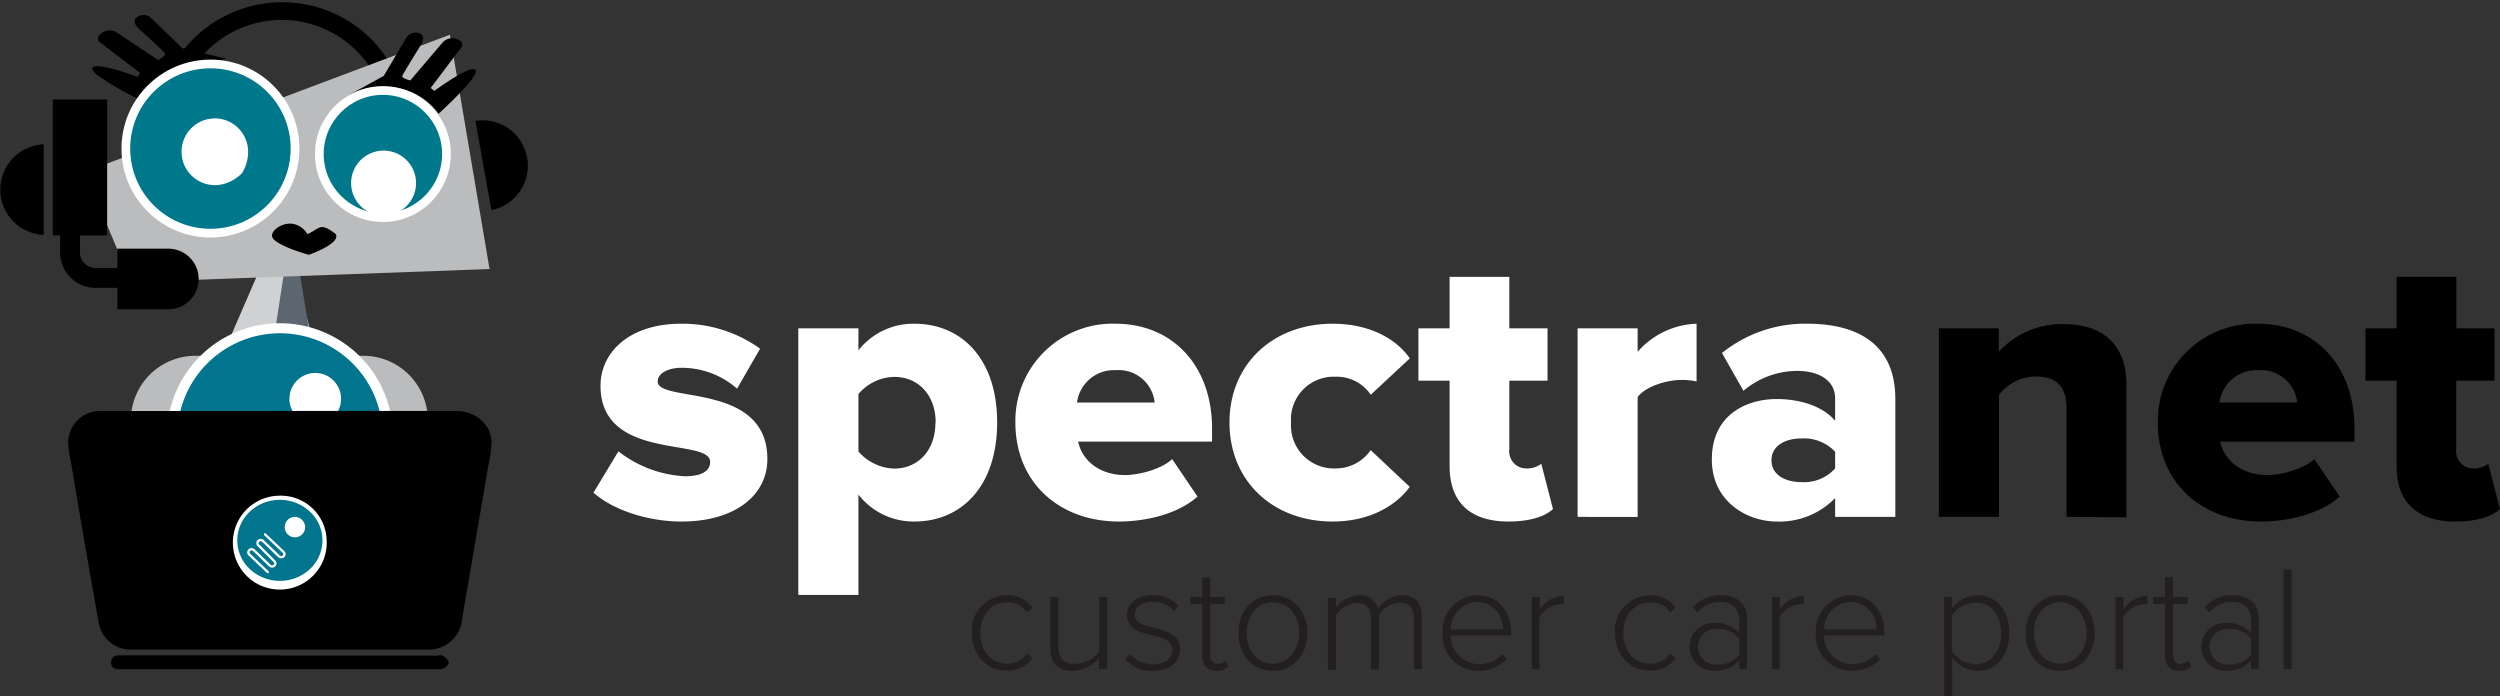 <svg xmlns="http://www.w3.org/2000/svg" viewBox="0 0 312.69 87.11"><rect x="0" y="0" width="312.69" height="87.11" fill="#333333" stroke="none"/><defs><style>.cls-1{fill:#cfd1d2;}.cls-2{fill:#5b6670;}.cls-3{fill:#babcbe;}.cls-4{fill:#fff;}.cls-5{fill:#00758d;}.cls-10,.cls-6{fill:none;stroke-linecap:round;}.cls-10,.cls-6,.cls-7{stroke:#fff;}.cls-6{stroke-width:0.73px;}.cls-7{fill:#00788b;stroke-miterlimit:10;stroke-width:1.09px;}.cls-8{fill:#6a757d;}.cls-9{fill:#e6e7e8;}.cls-10{stroke-width:0.29px;}.cls-11{fill:#231f20;}</style></defs><g id="Layer_2" data-name="Layer 2"><g id="spectranet"><polygon class="cls-1" points="35.02 27.86 27.52 45.14 41.24 49.88 35.02 27.86"/><path class="cls-2" d="M35.55,33.92a13.32,13.32,0,0,1,1.91,0l1.24,7.62H34.38Z"/><path class="cls-3" d="M53.51,73V52.57a8.07,8.07,0,0,0-8.07-8.07h-21a8.07,8.07,0,0,0-8.07,8.07V73H53.51"/><path class="cls-4" d="M49.15,54.57A14.14,14.14,0,1,1,35,40.43,14.14,14.14,0,0,1,49.15,54.57"/><path class="cls-5" d="M44.1,45.45a12.84,12.84,0,1,0,0,18.15,12.83,12.83,0,0,0,0-18.15"/><path class="cls-6" d="M31.37,64.61,25.8,59a1,1,0,0,1,0-1.38,1,1,0,0,1,1.37,0l4.88,4.88a1,1,0,0,0,1.38,0,1,1,0,0,0,0-1.37L31,58.72l-2.43-2.43a1,1,0,0,1,0-1.38,1,1,0,0,1,1.37,0l4.89,4.88a1,1,0,0,0,1.37,0,1,1,0,0,0,0-1.38L30.6,52.84"/><path class="cls-4" d="M39.43,46.65a3.23,3.23,0,1,0,3.23,3.23,3.23,3.23,0,0,0-3.23-3.23"/><path d="M48,12.24l2.38-.72-.12-.38a15.74,15.74,0,0,0-30.1,9.2l.12.37L22.68,20l-.12-.38a13.25,13.25,0,0,1,25.35-7.75l.11.38-6.49,2"/><polygon class="cls-3" points="10.59 21.51 16.4 35.29 61.23 33.65 56.27 4.34 10.59 21.51"/><path d="M5.47,18.05a5.67,5.67,0,0,0,0,11.33Z"/><path d="M21.25,31.1H14.68v2.41H11.93A1.94,1.94,0,0,1,10,31.57V29.45h3.4v-17H6.6v17h.92v2.12A4.42,4.42,0,0,0,11.93,36h2.75v2.68h6.57a3.79,3.79,0,0,0,0-7.57Z"/><path d="M59.46,15.12l2,11.16a5.67,5.67,0,0,0-2-11.16Z"/><path d="M43,12.24a10.15,10.15,0,0,1,6.22-1.31,8.1,8.1,0,0,1,5.63,3.3s5.24-4.75,4.63-5.48-5.16,2.62-5.16,2.62L53.87,11l3.74-4.95a.61.61,0,0,0-.13-1,1.66,1.66,0,0,0-2.16.3l-4,4.71s-1.13-.25-1-.58,2.41-4,2.41-4,.49-.91-.14-1.26a1.38,1.38,0,0,0-1.79.53L48,9.49Z"/><path d="M38.45,29.29A2.68,2.68,0,0,0,36.66,28c-1.26-.2-2.59.67-2.64,1.46-.08,1.12,4.6,2.41,4.6,2.41s4.09-1.42,3.36-2.6C40,27.71,40,28.6,38.45,29.29Z"/><path d="M28.34,7.35A41.93,41.93,0,0,0,22.1,9.29c-3.48,1.37-4.62,3.2-4.62,3.2s-6.33-3.15-5.94-4,5.67,1.12,5.67,1.12l.34-.47L12.61,5.38a.61.61,0,0,1-.15-1,1.65,1.65,0,0,1,2.16-.31L19.8,7.51s1-.55.83-.84-3.39-3.18-3.39-3.18-.73-.74-.21-1.25a1.37,1.37,0,0,1,1.86,0l3.92,3.79Z"/><circle class="cls-7" cx="47.89" cy="19.27" r="7.95"/><path class="cls-4" d="M50.12,19.45a4.06,4.06,0,1,0,1.3,5.6,4.06,4.06,0,0,0-1.3-5.6"/><circle class="cls-7" cx="26.32" cy="18.58" r="10.58"/><path class="cls-4" d="M26.37,14.84a4.17,4.17,0,0,0-3.63,4.65c.39,3.22,4.35,5.13,7.44,2.26a1.3,1.3,0,0,0,.18-.23c2-3.69-.77-7.07-4-6.68"/><ellipse class="cls-8" cx="16.06" cy="62.78" rx="0.99" ry="9.15"/><path class="cls-9" d="M15.79,62.87c0,3.56.07,6.45-.43,6.45s-.92-2.89-.92-6.45.41-6.45.92-6.45S15.79,59.31,15.79,62.87Z"/><ellipse class="cls-8" cx="53.69" cy="62.78" rx="1.08" ry="9.15"/><path class="cls-9" d="M53.94,62.7c0-3.57,0-6.45.52-6.45s1,2.88,1,6.45-.44,6.44-1,6.44S53.94,66.26,53.94,62.7Z"/><g id="CMQ05F.tif"><path d="M35,51.4c7.31,0,14.62,0,21.93,0,2.75,0,4.51,1.84,4.55,3.89a16,16,0,0,1-.41,3c-1.09,6.42-2.2,12.83-3.29,19.25a4.17,4.17,0,0,1-4.33,3.71q-18.51,0-37,0a4.07,4.07,0,0,1-4.12-3.45C11.15,71.2,10,64.57,8.9,57.94a14.23,14.23,0,0,1-.38-2.65,4,4,0,0,1,4.2-3.88c5.14,0,10.28,0,15.42,0Z"/><path d="M35,82H54.66c.24,0,.55-.09.72,0s.68.5.73.81-.34.62-.62.8a1.75,1.75,0,0,1-.87.09H15.14a1.92,1.92,0,0,1-.24,0c-.59,0-1.06-.26-1-.9s.46-.83,1.07-.83c2.83,0,5.66,0,8.49,0H35Z"/></g><path class="cls-4" d="M40.86,67.59A5.87,5.87,0,1,1,35,62a5.73,5.73,0,0,1,5.86,5.59"/><path class="cls-5" d="M38.77,64a5.52,5.52,0,0,0-7.53,0,4.9,4.9,0,0,0,0,7.17,5.52,5.52,0,0,0,7.53,0,4.9,4.9,0,0,0,0-7.17"/><path class="cls-10" d="M33.49,71.55l-2.31-2.19a.38.38,0,0,1,0-.55.42.42,0,0,1,.57,0l2,1.93a.42.42,0,0,0,.57,0,.36.36,0,0,0,0-.54l-1-1-1-1a.36.36,0,0,1,0-.54.42.42,0,0,1,.57,0l2,1.92a.42.42,0,0,0,.57,0,.36.36,0,0,0,0-.54l-2.31-2.2"/><path class="cls-4" d="M36.83,64.65a1.28,1.28,0,1,0,1.34,1.27,1.31,1.31,0,0,0-1.34-1.27"/><path class="cls-4" d="M74.23,61.62l3.12-5.17a14.73,14.73,0,0,0,8.3,3.12c2.25,0,3.17-.73,3.17-1.81,0-3.07-13.71,0-13.71-9.51,0-4.15,3.56-7.76,10.1-7.76a16.62,16.62,0,0,1,9.86,3.12l-2.88,5A10.51,10.51,0,0,0,85.26,46c-1.76,0-3,.73-3,1.71,0,2.73,13.72,0,13.72,9.71,0,4.49-4,7.81-10.74,7.81C81.06,65.23,76.72,63.82,74.23,61.62Z"/><path class="cls-4" d="M107.37,61.86V74.41H99.85V41.07h7.52v2.74a8.77,8.77,0,0,1,7-3.32c5.9,0,10.35,4.39,10.35,12.35s-4.45,12.39-10.35,12.39A8.73,8.73,0,0,1,107.37,61.86Zm9.66-9c0-3.52-2.24-5.72-5.17-5.72a6,6,0,0,0-4.49,2.15v7.18a6.18,6.18,0,0,0,4.49,2.14C114.79,58.59,117,56.4,117,52.84Z"/><path class="cls-4" d="M127,52.84a12.16,12.16,0,0,1,12.54-12.35c7,0,12.06,5.12,12.06,13.13v1.61H134.85c.44,2.19,2.49,4.19,5.9,4.19,1.66,0,4.54-.73,5.86-2l3.17,4.69c-2.34,2.1-6.25,3.12-9.86,3.12C132.65,65.23,127,60.5,127,52.84Zm12.54-6.54a4.65,4.65,0,0,0-4.83,4.05h9.71A4.52,4.52,0,0,0,139.58,46.3Z"/><path class="cls-4" d="M153.78,52.84c0-7.37,5.52-12.35,12.89-12.35,5.07,0,8.25,2.24,9.66,4.34l-4.88,4.54A5.15,5.15,0,0,0,167,47.12a5.34,5.34,0,0,0-5.52,5.72A5.37,5.37,0,0,0,167,58.59a5.3,5.3,0,0,0,4.44-2.29l4.88,4.59c-1.41,2-4.59,4.34-9.66,4.34C159.3,65.23,153.78,60.25,153.78,52.84Z"/><path class="cls-4" d="M181.31,58.3V47.61h-3.9V41.07h3.9V34.63h7.47v6.44h4.78v6.54h-4.78V56.2a2.13,2.13,0,0,0,2.1,2.39,2.92,2.92,0,0,0,1.9-.58l1.46,5.66c-.92.88-2.78,1.56-5.56,1.56C183.9,65.23,181.31,62.84,181.31,58.3Z"/><path class="cls-4" d="M197.32,64.65V41.07h7.51V44a10.26,10.26,0,0,1,7.37-3.51v7.22a8.47,8.47,0,0,0-1.85-.19c-1.95,0-4.54.83-5.52,2.14v15Z"/><path class="cls-4" d="M229.53,64.65V62.3a9.71,9.71,0,0,1-7.32,2.93c-3.61,0-8.1-2.44-8.1-7.76,0-5.71,4.49-7.56,8.1-7.56,3.12,0,5.9,1,7.32,2.73V49.81c0-2.05-1.76-3.42-4.78-3.42a10.51,10.51,0,0,0-6.69,2.49l-2.68-4.73a16.57,16.57,0,0,1,10.68-3.66c5.67,0,11,2.1,11,9.42V64.65Zm0-6.06V56.5a5.35,5.35,0,0,0-4.2-1.66c-2,0-3.76.87-3.76,2.73s1.76,2.73,3.76,2.73A5.21,5.21,0,0,0,229.53,58.59Z"/><path d="M258.47,64.65V51c0-2.88-1.51-3.91-3.85-3.91a5.83,5.83,0,0,0-4.59,2.3V64.65h-7.52V41.07H250V44a10.65,10.65,0,0,1,8.15-3.46c5.37,0,7.81,3.12,7.81,7.46v16.7Z"/><path d="M269.89,52.84a12.17,12.17,0,0,1,12.55-12.35c7,0,12.05,5.12,12.05,13.13v1.61H277.7c.44,2.19,2.49,4.19,5.91,4.19,1.66,0,4.54-.73,5.85-2l3.18,4.69c-2.35,2.1-6.25,3.12-9.86,3.12C275.5,65.23,269.89,60.5,269.89,52.84Zm12.55-6.54a4.67,4.67,0,0,0-4.84,4.05h9.72A4.54,4.54,0,0,0,282.44,46.3Z"/><path d="M299.76,58.3V47.61h-3.9V41.07h3.9V34.63h7.47v6.44H312v6.54h-4.78V56.2a2.13,2.13,0,0,0,2.1,2.39,2.92,2.92,0,0,0,1.9-.58l1.46,5.66c-.92.88-2.78,1.56-5.56,1.56C302.35,65.23,299.76,62.84,299.76,58.3Z"/><path class="cls-11" d="M121.56,79.17a4.4,4.4,0,0,1,4.37-4.72A3.72,3.72,0,0,1,129.12,76l-.68.59A2.85,2.85,0,0,0,126,75.33c-2.1,0-3.39,1.67-3.39,3.84S123.88,83,126,83a2.87,2.87,0,0,0,2.46-1.27l.68.59a3.68,3.68,0,0,1-3.19,1.55C123.28,83.9,121.56,81.8,121.56,79.17Z"/><path class="cls-11" d="M137.45,83.68V82.35a4.51,4.51,0,0,1-3.25,1.55c-1.83,0-2.83-.86-2.83-2.89V74.67h1v6.12c0,1.75.87,2.24,2.18,2.24a3.88,3.88,0,0,0,2.93-1.5V74.67h1v9Z"/><path class="cls-11" d="M140.74,82.47l.58-.71a3.74,3.74,0,0,0,2.91,1.32c1.51,0,2.41-.78,2.41-1.83,0-2.46-5.69-1.06-5.69-4.3,0-1.38,1.17-2.5,3.21-2.5a4.16,4.16,0,0,1,3.22,1.32l-.54.69a3.27,3.27,0,0,0-2.68-1.19c-1.4,0-2.24.71-2.24,1.64,0,2.26,5.67.88,5.67,4.34,0,1.46-1.12,2.65-3.38,2.65A4.35,4.35,0,0,1,140.74,82.47Z"/><path class="cls-11" d="M150.36,81.94V75.53h-1.49v-.86h1.49V72.21h1v2.46h1.83v.86h-1.83V81.8c0,.72.3,1.23.93,1.23a1.44,1.44,0,0,0,1-.43l.37.74a2,2,0,0,1-1.53.56C150.94,83.9,150.36,83.18,150.36,81.94Z"/><path class="cls-11" d="M154.89,79.17c0-2.63,1.68-4.72,4.31-4.72s4.34,2.09,4.34,4.72-1.67,4.73-4.34,4.73S154.89,81.8,154.89,79.17Zm7.61,0c0-2-1.18-3.84-3.3-3.84s-3.28,1.84-3.28,3.84S157.11,83,159.2,83,162.5,81.18,162.5,79.17Z"/><path class="cls-11" d="M176.85,83.68v-6.3c0-1.27-.54-2-1.81-2a3.35,3.35,0,0,0-2.57,1.52v6.83h-1v-6.3c0-1.27-.52-2-1.79-2a3.45,3.45,0,0,0-2.59,1.54v6.81h-1v-9h1V76A4,4,0,0,1,170,74.45a2.27,2.27,0,0,1,2.37,1.7,3.73,3.73,0,0,1,3-1.7c1.66,0,2.46.93,2.46,2.74v6.49Z"/><path class="cls-11" d="M180.43,79.17a4.46,4.46,0,0,1,4.32-4.72c2.75,0,4.26,2.16,4.26,4.77v.26h-7.54A3.52,3.52,0,0,0,185,83.06a4,4,0,0,0,2.94-1.25l.51.64a4.67,4.67,0,0,1-3.53,1.45A4.43,4.43,0,0,1,180.43,79.17Zm4.31-3.88a3.39,3.39,0,0,0-3.27,3.43H188A3.3,3.3,0,0,0,184.74,75.29Z"/><path class="cls-11" d="M191.59,83.68v-9h1v1.55a3.86,3.86,0,0,1,3-1.73v1.06a1.91,1.91,0,0,0-.48,0,3.42,3.42,0,0,0-2.56,1.61v6.56Z"/><path class="cls-11" d="M202,79.17a4.4,4.4,0,0,1,4.37-4.72A3.68,3.68,0,0,1,209.56,76l-.67.59a2.85,2.85,0,0,0-2.46-1.24c-2.11,0-3.39,1.67-3.39,3.84S204.32,83,206.43,83a2.87,2.87,0,0,0,2.46-1.27l.67.59a3.65,3.65,0,0,1-3.18,1.55C203.73,83.9,202,81.8,202,79.17Z"/><path class="cls-11" d="M217.54,83.68V82.62a3.94,3.94,0,0,1-3.06,1.28,3,3,0,0,1-3.15-3,3,3,0,0,1,3.15-3,3.91,3.91,0,0,1,3.06,1.28V77.38a2.13,2.13,0,0,0-2.4-2.07,3.52,3.52,0,0,0-2.84,1.32l-.54-.67a4.37,4.37,0,0,1,3.47-1.51c1.83,0,3.28.88,3.28,2.89v6.34Zm0-1.77v-2a3.32,3.32,0,0,0-2.72-1.25,2.24,2.24,0,1,0,0,4.46A3.36,3.36,0,0,0,217.54,81.91Z"/><path class="cls-11" d="M221.62,83.68v-9h1v1.55a3.85,3.85,0,0,1,3-1.73v1.06a2,2,0,0,0-.49,0,3.42,3.42,0,0,0-2.55,1.61v6.56Z"/><path class="cls-11" d="M227.12,79.17a4.47,4.47,0,0,1,4.33-4.72c2.74,0,4.25,2.16,4.25,4.77v.26h-7.54a3.52,3.52,0,0,0,3.53,3.58,3.94,3.94,0,0,0,2.94-1.25l.51.64a4.67,4.67,0,0,1-3.53,1.45A4.43,4.43,0,0,1,227.12,79.17Zm4.31-3.88a3.39,3.39,0,0,0-3.27,3.43h6.55A3.3,3.3,0,0,0,231.43,75.29Z"/><path class="cls-11" d="M244.17,82.22v4.89h-1V74.67h1v1.42a3.89,3.89,0,0,1,3.14-1.64c2.4,0,4,1.83,4,4.72s-1.62,4.73-4,4.73A3.85,3.85,0,0,1,244.17,82.22Zm6.12-3c0-2.19-1.14-3.84-3.15-3.84a3.65,3.65,0,0,0-3,1.6v4.46a3.71,3.71,0,0,0,3,1.64C249.15,83,250.29,81.35,250.29,79.17Z"/><path class="cls-11" d="M253.36,79.17c0-2.63,1.68-4.72,4.31-4.72S262,76.54,262,79.17s-1.68,4.73-4.35,4.73S253.36,81.8,253.36,79.17Zm7.61,0c0-2-1.17-3.84-3.3-3.84s-3.28,1.84-3.28,3.84S255.58,83,257.67,83,261,81.18,261,79.17Z"/><path class="cls-11" d="M264.6,83.68v-9h1v1.55a3.86,3.86,0,0,1,3-1.73v1.06a1.91,1.91,0,0,0-.48,0,3.42,3.42,0,0,0-2.56,1.61v6.56Z"/><path class="cls-11" d="M270.79,81.94V75.53H269.3v-.86h1.49V72.21h1v2.46h1.83v.86h-1.83V81.8c0,.72.3,1.23.93,1.23a1.44,1.44,0,0,0,1-.43l.37.74a2,2,0,0,1-1.53.56C271.37,83.9,270.79,83.18,270.79,81.94Z"/><path class="cls-11" d="M281.55,83.68V82.62a3.94,3.94,0,0,1-3.06,1.28,3,3,0,0,1-3.15-3,3,3,0,0,1,3.15-3,3.91,3.91,0,0,1,3.06,1.28V77.38a2.13,2.13,0,0,0-2.41-2.07,3.52,3.52,0,0,0-2.83,1.32l-.54-.67a4.35,4.35,0,0,1,3.47-1.51c1.82,0,3.28.88,3.28,2.89v6.34Zm0-1.77v-2a3.33,3.33,0,0,0-2.72-1.25,2.24,2.24,0,1,0,0,4.46A3.37,3.37,0,0,0,281.55,81.91Z"/><path class="cls-11" d="M285.63,83.68V71.24h1V83.68Z"/></g></g></svg>